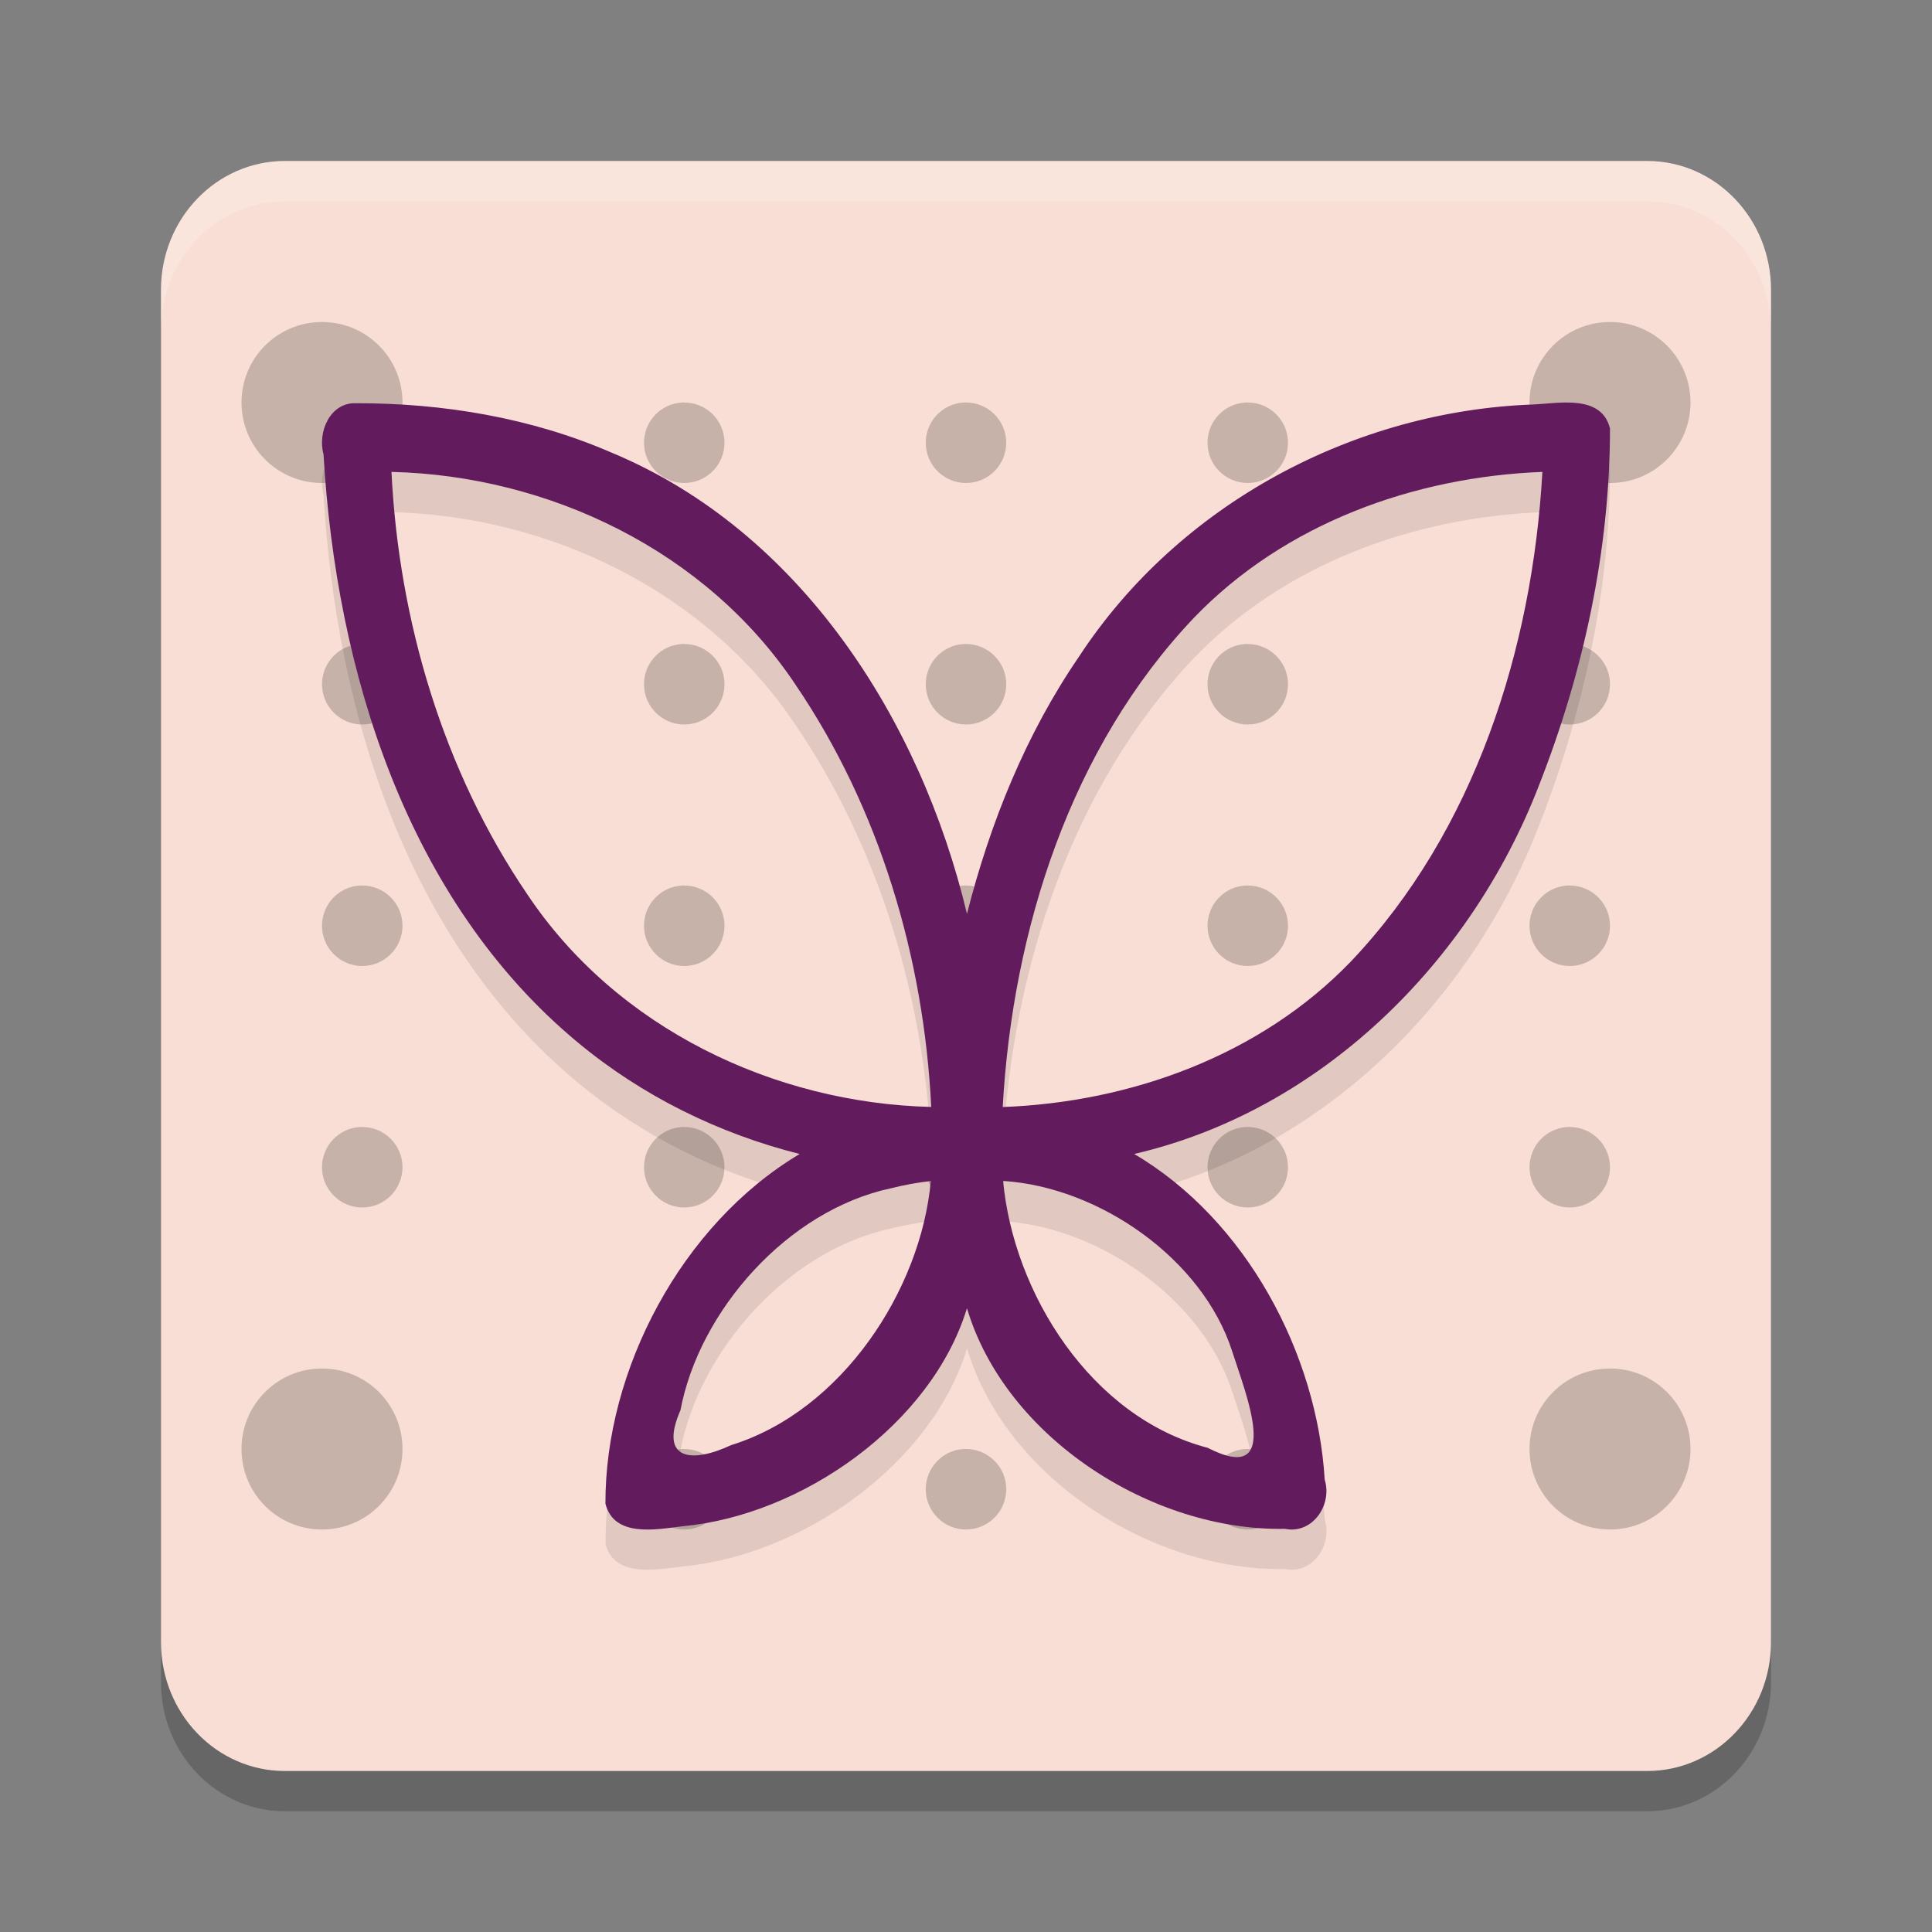 <svg xmlns="http://www.w3.org/2000/svg" width="24" height="24" version="1.1">
 <rect width="100%" height="100%" fill="#808080" stroke="none"/>
 <path style="opacity:0.2" d="M 3.538,2.5 H 20.462 C 21.311,2.5 22,3.216 22,4.1 V 20.9 C 22,21.784 21.311,22.5 20.462,22.5 H 3.538 C 2.689,22.5 2,21.784 2,20.9 V 4.1 C 2,3.216 2.689,2.5 3.538,2.5 Z m 0,0"/>
 <path style="fill:#f9ded5" d="M 3.538,2 H 20.462 C 21.311,2 22,2.716 22,3.6 V 20.4 C 22,21.284 21.311,22 20.462,22 H 3.538 C 2.689,22 2,21.284 2,20.4 V 3.6 C 2,2.716 2.689,2 3.538,2 Z m 0,0"/>
 <path style="opacity:0.2" d="M 4 4 C 3.447 4 3 4.447 3 5 C 3 5.553 3.447 6 4 6 C 4.553 6 5 5.553 5 5 C 5 4.447 4.553 4 4 4 z M 20 4 C 19.447 4 19 4.447 19 5 C 19 5.553 19.447 6 20 6 C 20.553 6 21 5.553 21 5 C 21 4.447 20.553 4 20 4 z M 8.475 5 C 8.21 5.013 8 5.232 8 5.5 C 8 5.776 8.224 6 8.5 6 C 8.776 6 9 5.776 9 5.5 C 9 5.224 8.776 5 8.5 5 C 8.491 5 8.483 5 8.475 5 z M 11.975 5 C 11.71 5.013 11.5 5.232 11.5 5.5 C 11.5 5.776 11.724 6 12 6 C 12.276 6 12.5 5.776 12.5 5.5 C 12.5 5.224 12.276 5 12 5 C 11.991 5 11.983 5 11.975 5 z M 15.475 5 C 15.21 5.013 15 5.232 15 5.5 C 15 5.776 15.224 6 15.5 6 C 15.776 6 16 5.776 16 5.5 C 16 5.224 15.776 5 15.5 5 C 15.491 5 15.483 5 15.475 5 z M 4.475 8 C 4.21 8.013 4 8.232 4 8.5 C 4 8.776 4.224 9 4.5 9 C 4.776 9 5 8.776 5 8.5 C 5 8.224 4.776 8 4.5 8 C 4.491 8 4.483 8 4.475 8 z M 8.475 8 C 8.21 8.013 8 8.232 8 8.5 C 8 8.776 8.224 9 8.5 9 C 8.776 9 9 8.776 9 8.5 C 9 8.224 8.776 8 8.5 8 C 8.491 8 8.483 8 8.475 8 z M 11.975 8 C 11.71 8.013 11.5 8.232 11.5 8.5 C 11.5 8.776 11.724 9 12 9 C 12.276 9 12.5 8.776 12.5 8.5 C 12.5 8.224 12.276 8 12 8 C 11.991 8 11.983 8 11.975 8 z M 15.475 8 C 15.21 8.013 15 8.232 15 8.5 C 15 8.776 15.224 9 15.5 9 C 15.776 9 16 8.776 16 8.5 C 16 8.224 15.776 8 15.5 8 C 15.491 8 15.483 8 15.475 8 z M 19.475 8 C 19.21 8.013 19 8.232 19 8.5 C 19 8.776 19.224 9 19.5 9 C 19.776 9 20 8.776 20 8.5 C 20 8.224 19.776 8 19.5 8 C 19.491 8 19.483 8 19.475 8 z M 4.475 11 C 4.21 11.013 4 11.232 4 11.5 C 4 11.776 4.224 12 4.5 12 C 4.776 12 5 11.776 5 11.5 C 5 11.224 4.776 11 4.5 11 C 4.491 11 4.483 11 4.475 11 z M 8.475 11 C 8.21 11.013 8 11.232 8 11.5 C 8 11.776 8.224 12 8.5 12 C 8.776 12 9 11.776 9 11.5 C 9 11.224 8.776 11 8.5 11 C 8.491 11 8.483 11 8.475 11 z M 11.975 11 C 11.71 11.013 11.5 11.232 11.5 11.5 C 11.5 11.776 11.724 12 12 12 C 12.276 12 12.5 11.776 12.5 11.5 C 12.5 11.224 12.276 11 12 11 C 11.991 11 11.983 11 11.975 11 z M 15.475 11 C 15.21 11.013 15 11.232 15 11.5 C 15 11.776 15.224 12 15.5 12 C 15.776 12 16 11.776 16 11.5 C 16 11.224 15.776 11 15.5 11 C 15.491 11 15.483 11 15.475 11 z M 19.475 11 C 19.21 11.013 19 11.232 19 11.5 C 19 11.776 19.224 12 19.5 12 C 19.776 12 20 11.776 20 11.5 C 20 11.224 19.776 11 19.5 11 C 19.491 11 19.483 11 19.475 11 z M 4.475 14 C 4.21 14.013 4 14.232 4 14.5 C 4 14.776 4.224 15 4.5 15 C 4.776 15 5 14.776 5 14.5 C 5 14.224 4.776 14 4.5 14 C 4.491 14 4.483 14 4.475 14 z M 8.475 14 C 8.21 14.013 8 14.232 8 14.5 C 8 14.776 8.224 15 8.5 15 C 8.776 15 9 14.776 9 14.5 C 9 14.224 8.776 14 8.5 14 C 8.491 14 8.483 14 8.475 14 z M 11.975 14 C 11.71 14.013 11.5 14.232 11.5 14.5 C 11.5 14.776 11.724 15 12 15 C 12.276 15 12.5 14.776 12.5 14.5 C 12.5 14.224 12.276 14 12 14 C 11.991 14 11.983 14 11.975 14 z M 15.475 14 C 15.21 14.013 15 14.232 15 14.5 C 15 14.776 15.224 15 15.5 15 C 15.776 15 16 14.776 16 14.5 C 16 14.224 15.776 14 15.5 14 C 15.491 14 15.483 14 15.475 14 z M 19.475 14 C 19.21 14.013 19 14.232 19 14.5 C 19 14.776 19.224 15 19.5 15 C 19.776 15 20 14.776 20 14.5 C 20 14.224 19.776 14 19.5 14 C 19.491 14 19.483 14 19.475 14 z M 4 17 C 3.447 17 3 17.447 3 18 C 3 18.553 3.447 19 4 19 C 4.553 19 5 18.553 5 18 C 5 17.447 4.553 17 4 17 z M 20 17 C 19.447 17 19 17.447 19 18 C 19 18.553 19.447 19 20 19 C 20.553 19 21 18.553 21 18 C 21 17.447 20.553 17 20 17 z M 8.475 18 C 8.21 18.013 8 18.232 8 18.5 C 8 18.776 8.224 19 8.5 19 C 8.776 19 9 18.776 9 18.5 C 9 18.224 8.776 18 8.5 18 C 8.491 18 8.483 18 8.475 18 z M 11.975 18 C 11.71 18.013 11.5 18.232 11.5 18.5 C 11.5 18.776 11.724 19 12 19 C 12.276 19 12.5 18.776 12.5 18.5 C 12.5 18.224 12.276 18 12 18 C 11.991 18 11.983 18 11.975 18 z M 15.475 18 C 15.21 18.013 15 18.232 15 18.5 C 15 18.776 15.224 19 15.5 19 C 15.776 19 16 18.776 16 18.5 C 16 18.224 15.776 18 15.5 18 C 15.491 18 15.483 18 15.475 18 z"/>
 <path style="opacity:0.1" d="M 4.419,5.509 C 4.101,5.499 3.942,5.866 4.019,6.144 4.175,8.833 5.053,11.686 7.178,13.448 c 0.8,0.665 1.752,1.134 2.757,1.386 -1.471,0.877 -2.419,2.687 -2.413,4.344 0.106,0.425 0.634,0.32 0.948,0.282 1.495,-0.135 3.104,-1.271 3.543,-2.71 0.477,1.604 2.293,2.772 3.951,2.741 0.339,0.069 0.591,-0.296 0.493,-0.611 -0.094,-1.562 -0.972,-3.225 -2.367,-4.046 2.312,-0.535 4.177,-2.371 5.028,-4.577 C 19.67,8.852 19.999,7.337 20,5.823 19.896,5.4 19.374,5.508 19.062,5.524 16.825,5.6 14.645,6.759 13.403,8.658 12.743,9.621 12.3,10.721 12.012,11.852 11.434,9.433 9.938,7.098 7.598,6.123 6.598,5.689 5.504,5.507 4.419,5.509 Z M 4.863,6.362 C 6.819,6.409 8.774,7.342 9.882,9.005 10.926,10.541 11.477,12.397 11.568,14.251 9.613,14.203 7.658,13.272 6.55,11.609 5.507,10.078 4.954,8.211 4.863,6.362 Z m 14.297,0 c -0.123,2.2 -0.844,4.465 -2.376,6.079 -1.125,1.17 -2.736,1.751 -4.328,1.811 0.123,-2.2 0.844,-4.465 2.376,-6.078 C 15.96,7.001 17.567,6.424 19.161,6.362 Z m -7.597,8.808 c -0.123,1.354 -1.102,2.854 -2.481,3.282 -0.498,0.233 -0.898,0.18 -0.629,-0.434 0.233,-1.235 1.329,-2.482 2.615,-2.757 0.163,-0.041 0.328,-0.071 0.495,-0.09 z m 0.897,0 c 1.202,0.076 2.479,0.973 2.846,2.115 0.162,0.51 0.645,1.687 -0.304,1.2 -1.45,-0.378 -2.413,-1.923 -2.541,-3.316 z"/>
 <path style="fill:#621b5c" d="M 4.419,5.009 C 4.101,4.999 3.942,5.366 4.019,5.644 c 0.156,2.69 1.033,5.542 3.158,7.305 0.8,0.665 1.752,1.134 2.757,1.386 -1.471,0.877 -2.419,2.687 -2.413,4.344 0.106,0.425 0.634,0.32 0.948,0.282 1.495,-0.135 3.104,-1.271 3.543,-2.71 0.477,1.604 2.293,2.772 3.951,2.741 0.339,0.069 0.591,-0.296 0.493,-0.611 -0.094,-1.562 -0.972,-3.225 -2.367,-4.046 2.312,-0.535 4.177,-2.371 5.028,-4.577 C 19.67,8.352 19.999,6.837 20,5.323 19.896,4.9 19.374,5.008 19.062,5.024 16.825,5.1 14.645,6.259 13.403,8.158 12.743,9.121 12.3,10.221 12.012,11.352 11.434,8.933 9.938,6.598 7.598,5.623 6.598,5.189 5.504,5.007 4.419,5.009 Z m 0.444,0.853 C 6.819,5.909 8.774,6.842 9.882,8.505 10.926,10.041 11.477,11.897 11.568,13.751 9.613,13.703 7.658,12.772 6.55,11.109 5.507,9.578 4.954,7.711 4.863,5.862 Z m 14.297,0 c -0.123,2.2 -0.844,4.465 -2.376,6.079 -1.125,1.17 -2.736,1.751 -4.328,1.811 0.123,-2.2 0.844,-4.465 2.376,-6.078 C 15.96,6.501 17.567,5.924 19.161,5.862 Z m -7.597,8.808 c -0.123,1.354 -1.102,2.854 -2.481,3.282 -0.498,0.233 -0.898,0.18 -0.629,-0.434 0.233,-1.235 1.329,-2.482 2.615,-2.757 0.163,-0.041 0.328,-0.071 0.495,-0.09 z m 0.897,0 c 1.202,0.076 2.479,0.973 2.846,2.115 0.162,0.51 0.645,1.687 -0.304,1.2 -1.45,-0.378 -2.413,-1.923 -2.541,-3.316 z"/>
 <path style="opacity:0.2;fill:#ffffff" d="M 3.538,2 C 2.688,2 2,2.716 2,3.6 v 0.5 C 2,3.216 2.688,2.5 3.538,2.5 H 20.462 C 21.312,2.5 22,3.216 22,4.1 v -0.5 C 22,2.716 21.312,2 20.462,2 Z"/>
</svg>
